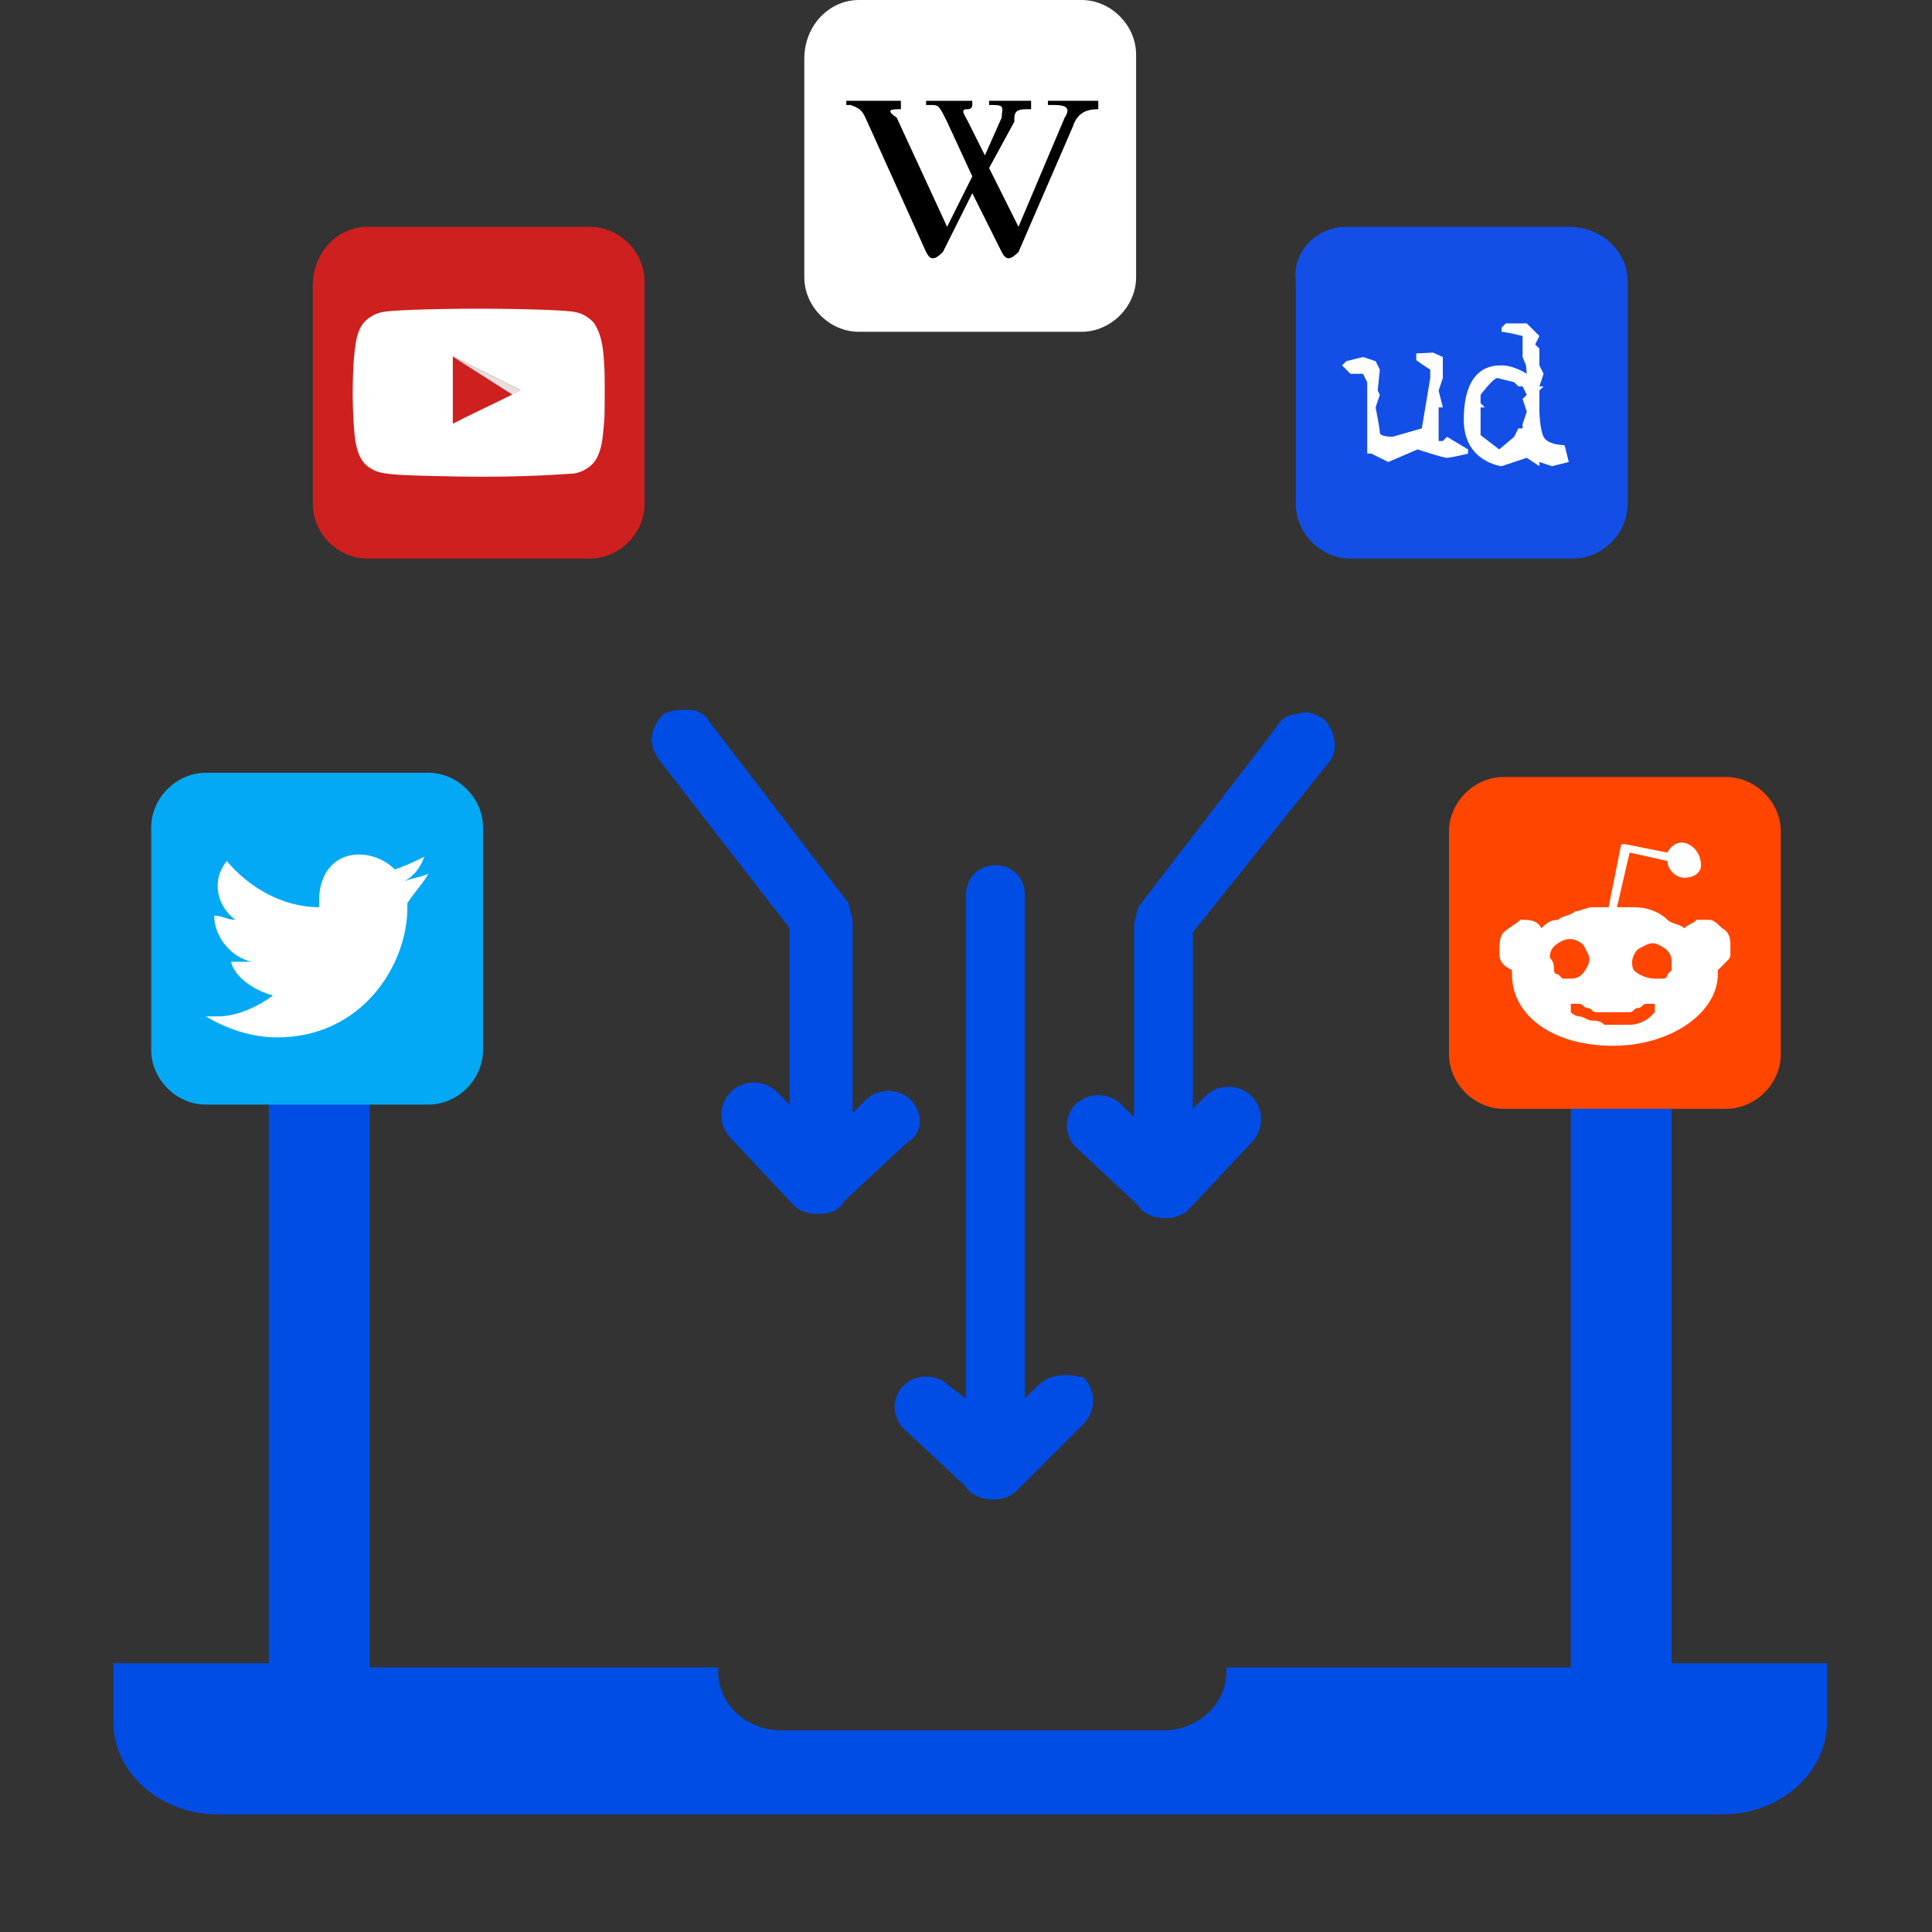 <svg xmlns="http://www.w3.org/2000/svg" width="46" height="46" fill="none"><rect width="100%" height="100%" fill="#333333" stroke="none"/><g clip-path="url(#a)"><path fill="#004DE6" d="m24.7 33-.3.3v-12c0-.4-.3-.7-.7-.7-.4 0-.7.3-.7.7v12l-.4-.3c-.3-.3-.8-.3-1.1 0-.1.1-.2.3-.2.5s.1.4.2.5l1.5 1.4c.1.2.4.3.6.3h.1c.2 0 .4-.1.5-.2l1.6-1.6c.3-.3.3-.8 0-1.1-.4-.1-.8-.1-1.1.2ZM21.9 26.7c0-.2-.1-.4-.2-.5-.3-.3-.8-.3-1.1 0l-.3.3v-4.6l-.1-.4-3.3-4.3c-.1-.2-.3-.3-.5-.3s-.4 0-.6.1c-.3.3-.4.7-.1 1.1l3.1 4v4.2l-.3-.3c-.3-.3-.8-.3-1.1 0-.3.3-.3.8 0 1.1l1.5 1.6c.1.1.3.2.5.2h.1c.3 0 .5-.1.6-.3l1.5-1.4c.2-.1.3-.3.3-.5Zm9.7-8.5c.3-.3.2-.8-.1-1.1-.2-.1-.4-.2-.6-.1-.2 0-.4.1-.5.3l-3.3 4.3-.1.4v4.6l-.3-.3c-.3-.3-.8-.3-1.1 0-.1.1-.2.3-.2.5s.1.4.2.5l1.5 1.4c.1.2.4.3.6.3h.1c.2 0 .4-.1.5-.2l1.5-1.6c.3-.3.3-.8 0-1.1-.3-.3-.8-.3-1.1 0l-.3.3v-4.2l3.2-4Z"/><path fill="#004DE6" d="M39.8 39.6V25.9c-.2 0-.3.1-.5.1h-1.9v13.7h-8.2v.1c0 .8-.7 1.4-1.5 1.4h-9.1c-.8 0-1.5-.6-1.5-1.4v-.1H8.8V26H6.9c-.2 0-.3 0-.5-.1v13.7H2.7V41c0 1.2 1.1 2.2 2.5 2.2H41c1.4 0 2.5-1 2.5-2.2v-1.4h-3.7Z"/><path fill="#fff" d="M20.45 0h5.3c.7 0 1.3.6 1.3 1.3v5.3c0 .7-.6 1.3-1.3 1.3h-5.3c-.7 0-1.3-.6-1.3-1.3V1.4c0-.8.6-1.4 1.3-1.4Z"/><path fill="#000" d="M20.15 2.4v.1h.1c.3.1.3.2.4.4l1.4 3.1c.1.2.2.2.4 0l.7-1.4.7 1.4c.1.2.2.2.4 0l1.3-3c.1-.3.3-.4.6-.4v-.2h-1.2v.1h.1c.2 0 .5 0 .3.3l-1.1 2.6-.7-1.4.6-1.1c0-.2 0-.3.3-.3h.1v-.2h-1v.1h.1c.3 0 .2.1.2.3l-.4.9-.4-.8c-.1-.2-.2-.3 0-.3 0 0 .1 0 .1-.1v-.1h-1.1v.1h.1c.2 0 .2 0 .4.4l.6 1.3-.6 1.2-1.2-2.6c-.3-.2-.1-.2.1-.2v-.2h-1.3Z"/><path fill="#CD201F" d="M8.747 5.4h5.3c.7 0 1.3.6 1.3 1.3V12c0 .7-.6 1.3-1.3 1.3h-5.3c-.7 0-1.3-.6-1.3-1.3V6.8c0-.8.6-1.4 1.3-1.4Z"/><path fill="#134FE6" d="M32.053 5.4h5.3c.8 0 1.4.6 1.4 1.3V12c0 .7-.6 1.3-1.3 1.3h-5.3c-.7 0-1.3-.6-1.3-1.3V6.7c-.1-.7.5-1.3 1.2-1.3Z"/><path fill="#fff" d="m32.053 8.6-.1.1.1.1.1.1h.3l.1.2V10.8h.1l.4.2.7-.3s.6.2.7.2c.1 0 .5-.1.5-.1v-.1l-.5-.3-.1.1h-.1v-.8h.1l-.1-.4.1-.3v-.499l-.23-.105-.402.019v.16l.132.096.2.13V9l-.2 1.2-.7.2s-.3 0-.3-.1-.1-.6-.1-.6l.1-.3-.05-.1.05-.5-.1-.2-.3-.1-.4.1Z"/><path fill="#fff" d="M37.252 10.6s-.4 0-.5-.2c-.1-.2-.1-.66-.1-.66V9.3l.1-.1h-.1l.1-.3-.1-.2v-.4l-.1-.1.1-.2-.1-.1-.2-.2h-.5l-.1.1v.1c.1 0 .5.1.5.1v.5l.082.2.018.2s-.3-.2-.6-.2c-.2 0-.9 0-.9 1.3 0 1 .9 1.1.9 1.1l.6-.2.3.2V11l.3.1.4-.1-.1-.4Zm-.9-.8-.1.3v.1h-.1l-.1.2-.356.3-.444-.34V9.7h.1l-.1-.1v-.2s.3-.4.4-.4l.4.1.1.1h.1l.1.2-.1.1.1.3Z"/><path fill="#03A9F4" d="M4.9 18.4h5.3c.7 0 1.3.6 1.3 1.3V25c0 .7-.6 1.3-1.3 1.3H4.9c-.7 0-1.3-.6-1.3-1.3v-5.3c0-.7.6-1.3 1.3-1.3Z"/><path fill="#fff" d="M10.2 20.8c-.2.1-.4.1-.6.2.2-.1.4-.3.5-.6-.2.1-.4.2-.7.3-.4-.4-1.1-.5-1.5-.1-.2.2-.3.5-.3.8v.2c-.9 0-1.7-.5-2.2-1.1-.4.5-.2 1.1.2 1.4-.2 0-.3-.1-.5-.1 0 .5.4 1 .9 1.1h-.5c.1.4.6.7 1 .8-.4.3-.9.5-1.3.5h-.3c.5.3 1.1.5 1.7.5 2 0 3.1-1.7 3.1-3.1v-.1c.2-.3.4-.5.5-.7Z"/><path fill="#FF4500" d="M41.1 26.4h-5.3c-.7 0-1.3-.6-1.3-1.3v-5.3c0-.7.6-1.3 1.3-1.3h5.3c.7 0 1.3.6 1.3 1.3v5.3c0 .7-.6 1.3-1.3 1.3Z"/><path fill="#fff" d="M41.2 22.5v.2c0 .1 0 .1-.1.2l-.1.1-.1.1v.1c0 .9-1.1 1.7-2.5 1.7s-2.4-.7-2.4-1.7v-.1c-.2-.1-.3-.2-.3-.4s0-.4.1-.5c.1-.1.3-.2.4-.3.2 0 .4 0 .5.2.1-.1.2-.2.4-.2.1-.1.3-.1.4-.2.1 0 .3-.1.4-.1h.4l.3-1.5h.1l1 .2c.1-.2.3-.3.5-.2.2.1.3.3.3.5s-.2.3-.4.3-.4-.2-.4-.4l-.9-.2-.3 1.3h.4c.3 0 .6.1.8.3.1.1.3.1.4.2.1-.1.2-.1.3-.2h.3c.1 0 .2.1.3.2.2.1.2.3.2.4Zm-4.2.6c0 .1.1.1.1.1l.1.1h.2c.2 0 .3-.1.4-.3.1-.2 0-.3-.1-.5-.1-.1-.3-.2-.5-.1s-.3.2-.3.4c.1.1.1.2.1.3Zm2.4 1c.1-.1.1-.1 0 0v-.2h-.2c-.1 0-.1.1-.2.1s-.1.1-.2.1H38c-.1 0-.1-.1-.2-.1s-.1-.1-.2-.1h-.2v.2c.1.1.2.1.2.1.1 0 .2.1.3.1.1 0 .2 0 .3.1h.6c.2 0 .4-.1.5-.2l.1-.1Zm0-.8h.2c.1 0 .1-.1.1-.1l.1-.1v-.2c0-.2-.1-.3-.3-.4-.2-.1-.3 0-.5.1-.1.1-.2.3-.1.5.1.1.3.2.5.2Z"/><path fill="#CD201F" d="M12.394 9.293c-.55-.28-1.077-.536-1.616-.803v1.602c.567-.293 1.164-.56 1.618-.8h-.002Z"/><path fill="#E8E0E0" d="M12.394 9.293c-.55-.28-1.616-.803-1.616-.803l1.42.905s-.258.137.196-.102Z"/><path fill="#fff" d="M10.883 11.345c-1.143-.02-1.533-.038-1.773-.085a.794.794 0 0 1-.407-.2.8.8 0 0 1-.193-.353c-.042-.134-.059-.246-.082-.518a11.674 11.674 0 0 1 0-1.678c.036-.31.054-.678.298-.893a.817.817 0 0 1 .4-.192c.235-.042 1.237-.076 2.274-.076 1.034 0 2.038.034 2.273.076.184.032.35.125.468.264.223.332.227.745.25 1.069.009.154.009 1.029 0 1.183-.036.51-.064.691-.144.879a.645.645 0 0 1-.165.25.804.804 0 0 1-.418.203c-.99.07-1.829.086-2.782.071Zm1.514-2.053c-.55-.279-1.077-.538-1.616-.806v1.603c.567-.292 1.164-.56 1.618-.8l-.002.003Z"/></g><defs><clipPath id="a"><path fill="#fff" d="M0 0h46v46H0z"/></clipPath></defs></svg>